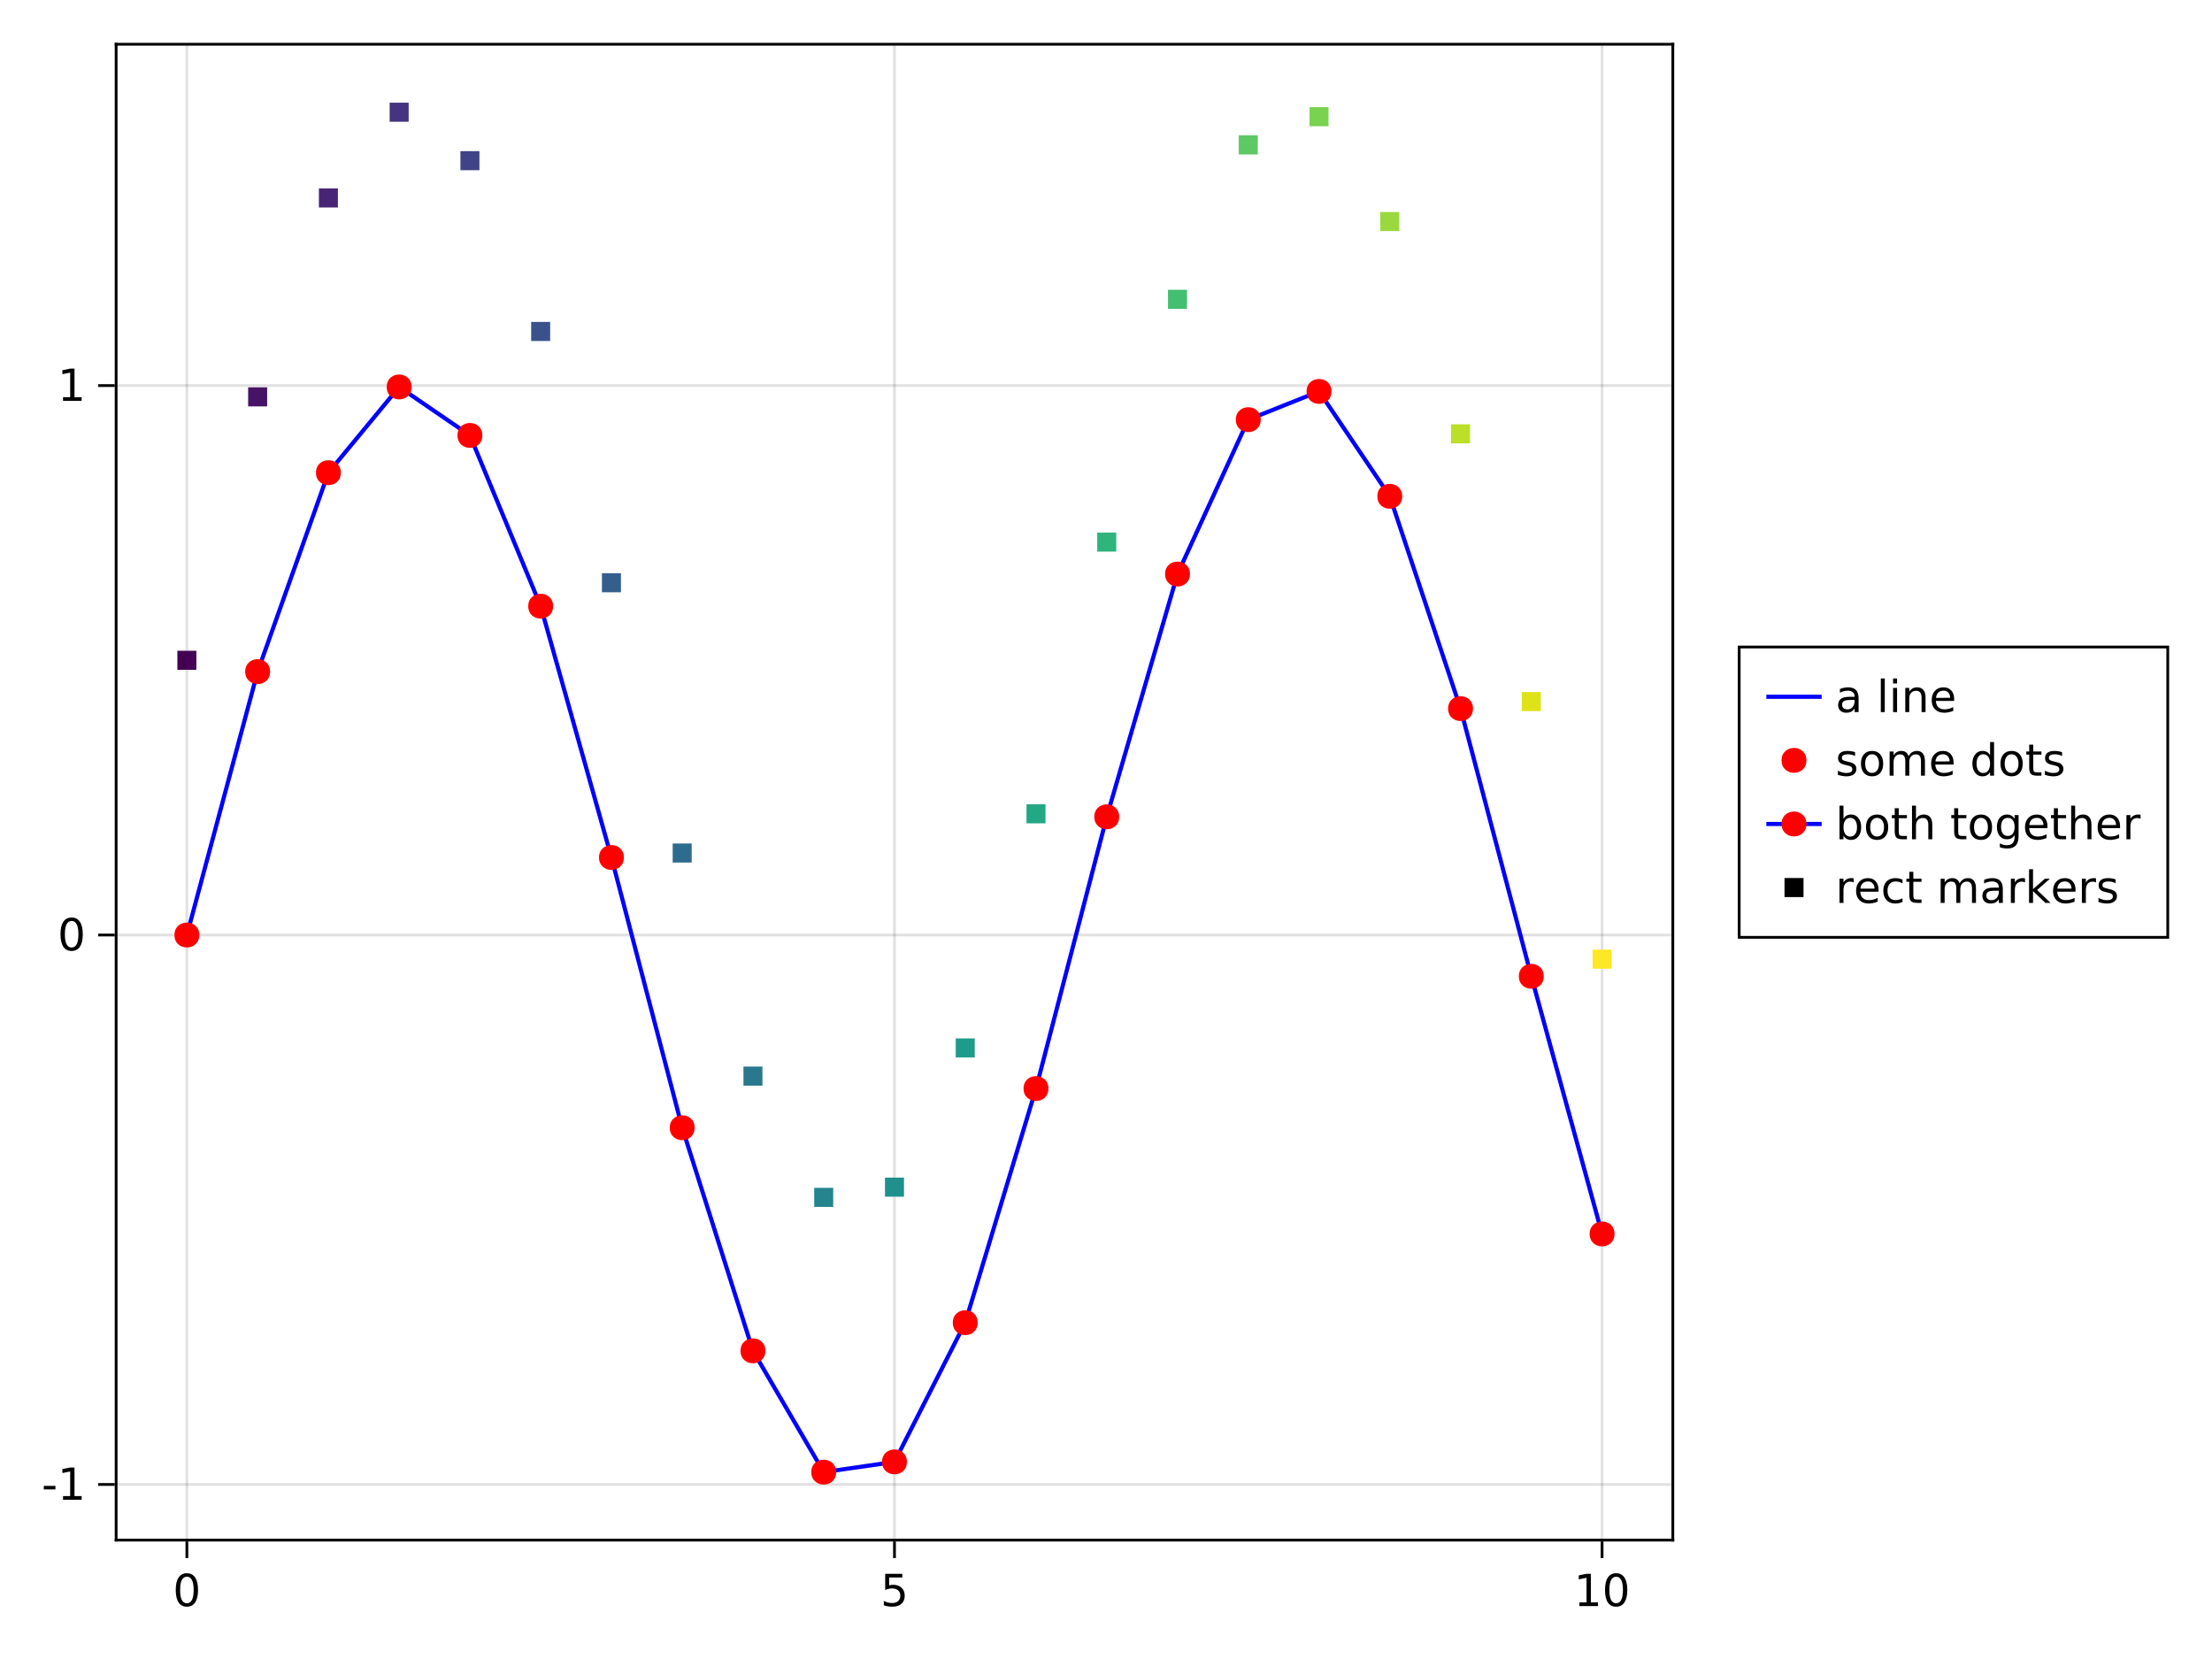<?xml version="1.0" encoding="UTF-8"?>
<svg xmlns="http://www.w3.org/2000/svg" xmlns:xlink="http://www.w3.org/1999/xlink" width="600pt" height="450pt" viewBox="0 0 600 450" version="1.1">
<defs>
<g>
<symbol overflow="visible" id="glyph0-0-6lbGchbE">
<path style="stroke:none;" d="M 0.594 2.125 L 0.594 -8.469 L 6.594 -8.469 L 6.594 2.125 Z M 1.266 1.453 L 5.938 1.453 L 5.938 -7.781 L 1.266 -7.781 Z M 1.266 1.453 "/>
</symbol>
<symbol overflow="visible" id="glyph0-1-6lbGchbE">
<path style="stroke:none;" d="M 3.812 -7.969 C 3.207 -7.969 2.75 -7.664 2.438 -7.062 C 2.133 -6.469 1.984 -5.566 1.984 -4.359 C 1.984 -3.16 2.133 -2.258 2.438 -1.656 C 2.75 -1.062 3.207 -0.766 3.812 -0.766 C 4.426 -0.766 4.883 -1.062 5.188 -1.656 C 5.5 -2.258 5.656 -3.16 5.656 -4.359 C 5.656 -5.566 5.5 -6.469 5.188 -7.062 C 4.883 -7.664 4.426 -7.969 3.812 -7.969 Z M 3.812 -8.906 C 4.789 -8.906 5.539 -8.516 6.062 -7.734 C 6.582 -6.961 6.844 -5.836 6.844 -4.359 C 6.844 -2.891 6.582 -1.766 6.062 -0.984 C 5.539 -0.211 4.789 0.172 3.812 0.172 C 2.832 0.172 2.082 -0.211 1.562 -0.984 C 1.051 -1.766 0.797 -2.891 0.797 -4.359 C 0.797 -5.836 1.051 -6.961 1.562 -7.734 C 2.082 -8.516 2.832 -8.906 3.812 -8.906 Z M 3.812 -8.906 "/>
</symbol>
<symbol overflow="visible" id="glyph1-0-6lbGchbE">
<path style="stroke:none;" d="M 0.594 2.125 L 0.594 -8.469 L 6.594 -8.469 L 6.594 2.125 Z M 1.266 1.453 L 5.938 1.453 L 5.938 -7.781 L 1.266 -7.781 Z M 1.266 1.453 "/>
</symbol>
<symbol overflow="visible" id="glyph1-1-6lbGchbE">
<path style="stroke:none;" d="M 1.297 -8.75 L 5.938 -8.75 L 5.938 -7.75 L 2.375 -7.75 L 2.375 -5.609 C 2.551 -5.672 2.723 -5.711 2.891 -5.734 C 3.066 -5.766 3.238 -5.781 3.406 -5.781 C 4.383 -5.781 5.16 -5.508 5.734 -4.969 C 6.305 -4.438 6.594 -3.719 6.594 -2.812 C 6.594 -1.863 6.297 -1.129 5.703 -0.609 C 5.117 -0.086 4.297 0.172 3.234 0.172 C 2.859 0.172 2.477 0.141 2.094 0.078 C 1.719 0.016 1.328 -0.078 0.922 -0.203 L 0.922 -1.391 C 1.273 -1.203 1.641 -1.062 2.016 -0.969 C 2.391 -0.875 2.785 -0.828 3.203 -0.828 C 3.879 -0.828 4.414 -1.004 4.812 -1.359 C 5.207 -1.711 5.406 -2.195 5.406 -2.812 C 5.406 -3.414 5.207 -3.895 4.812 -4.25 C 4.414 -4.602 3.879 -4.781 3.203 -4.781 C 2.891 -4.781 2.57 -4.742 2.25 -4.672 C 1.938 -4.609 1.617 -4.504 1.297 -4.359 Z M 1.297 -8.75 "/>
</symbol>
<symbol overflow="visible" id="glyph1-2-6lbGchbE">
<path style="stroke:none;" d="M 1.484 -1 L 3.422 -1 L 3.422 -7.672 L 1.312 -7.25 L 1.312 -8.328 L 3.406 -8.75 L 4.594 -8.75 L 4.594 -1 L 6.531 -1 L 6.531 0 L 1.484 0 Z M 1.484 -1 "/>
</symbol>
<symbol overflow="visible" id="glyph1-3-6lbGchbE">
<path style="stroke:none;" d="M 3.812 -7.969 C 3.207 -7.969 2.75 -7.664 2.438 -7.062 C 2.133 -6.469 1.984 -5.566 1.984 -4.359 C 1.984 -3.16 2.133 -2.258 2.438 -1.656 C 2.75 -1.062 3.207 -0.766 3.812 -0.766 C 4.426 -0.766 4.883 -1.062 5.188 -1.656 C 5.5 -2.258 5.656 -3.16 5.656 -4.359 C 5.656 -5.566 5.5 -6.469 5.188 -7.062 C 4.883 -7.664 4.426 -7.969 3.812 -7.969 Z M 3.812 -8.906 C 4.789 -8.906 5.539 -8.516 6.062 -7.734 C 6.582 -6.961 6.844 -5.836 6.844 -4.359 C 6.844 -2.891 6.582 -1.766 6.062 -0.984 C 5.539 -0.211 4.789 0.172 3.812 0.172 C 2.832 0.172 2.082 -0.211 1.562 -0.984 C 1.051 -1.766 0.797 -2.891 0.797 -4.359 C 0.797 -5.836 1.051 -6.961 1.562 -7.734 C 2.082 -8.516 2.832 -8.906 3.812 -8.906 Z M 3.812 -8.906 "/>
</symbol>
<symbol overflow="visible" id="glyph1-4-6lbGchbE">
<path style="stroke:none;" d="M 3.672 -5.812 C 3.098 -5.812 2.641 -5.582 2.297 -5.125 C 1.961 -4.676 1.797 -4.062 1.797 -3.281 C 1.797 -2.488 1.961 -1.867 2.297 -1.422 C 2.629 -0.973 3.086 -0.75 3.672 -0.75 C 4.242 -0.75 4.695 -0.973 5.031 -1.422 C 5.375 -1.879 5.547 -2.5 5.547 -3.281 C 5.547 -4.051 5.375 -4.664 5.031 -5.125 C 4.695 -5.582 4.242 -5.812 3.672 -5.812 Z M 3.672 -6.719 C 4.609 -6.719 5.344 -6.41 5.875 -5.797 C 6.414 -5.191 6.688 -4.352 6.688 -3.281 C 6.688 -2.207 6.414 -1.363 5.875 -0.75 C 5.344 -0.133 4.609 0.172 3.672 0.172 C 2.734 0.172 1.992 -0.133 1.453 -0.75 C 0.922 -1.363 0.656 -2.207 0.656 -3.281 C 0.656 -4.352 0.922 -5.191 1.453 -5.797 C 1.992 -6.41 2.734 -6.719 3.672 -6.719 Z M 3.672 -6.719 "/>
</symbol>
<symbol overflow="visible" id="glyph1-5-6lbGchbE">
<path style="stroke:none;" d="M 6.234 -5.297 C 6.504 -5.785 6.828 -6.145 7.203 -6.375 C 7.578 -6.602 8.02 -6.719 8.531 -6.719 C 9.219 -6.719 9.742 -6.477 10.109 -6 C 10.484 -5.52 10.672 -4.844 10.672 -3.969 L 10.672 0 L 9.594 0 L 9.594 -3.922 C 9.594 -4.555 9.477 -5.023 9.25 -5.328 C 9.031 -5.629 8.691 -5.781 8.234 -5.781 C 7.672 -5.781 7.227 -5.594 6.906 -5.219 C 6.582 -4.852 6.422 -4.348 6.422 -3.703 L 6.422 0 L 5.344 0 L 5.344 -3.922 C 5.344 -4.555 5.227 -5.023 5 -5.328 C 4.781 -5.629 4.438 -5.781 3.969 -5.781 C 3.414 -5.781 2.977 -5.594 2.656 -5.219 C 2.332 -4.852 2.172 -4.348 2.172 -3.703 L 2.172 0 L 1.094 0 L 1.094 -6.562 L 2.172 -6.562 L 2.172 -5.547 C 2.422 -5.941 2.719 -6.234 3.062 -6.422 C 3.406 -6.617 3.812 -6.719 4.281 -6.719 C 4.758 -6.719 5.164 -6.598 5.5 -6.359 C 5.832 -6.117 6.078 -5.766 6.234 -5.297 Z M 6.234 -5.297 "/>
</symbol>
<symbol overflow="visible" id="glyph1-6-6lbGchbE">
<path style="stroke:none;" d="M 5.453 -5.562 L 5.453 -9.125 L 6.531 -9.125 L 6.531 0 L 5.453 0 L 5.453 -0.984 C 5.223 -0.598 4.938 -0.305 4.594 -0.109 C 4.25 0.078 3.832 0.172 3.344 0.172 C 2.551 0.172 1.906 -0.145 1.406 -0.781 C 0.906 -1.414 0.656 -2.25 0.656 -3.281 C 0.656 -4.312 0.906 -5.141 1.406 -5.766 C 1.906 -6.398 2.551 -6.719 3.344 -6.719 C 3.832 -6.719 4.25 -6.625 4.594 -6.438 C 4.938 -6.25 5.223 -5.957 5.453 -5.562 Z M 1.781 -3.281 C 1.781 -2.488 1.941 -1.863 2.266 -1.406 C 2.586 -0.957 3.035 -0.734 3.609 -0.734 C 4.18 -0.734 4.629 -0.957 4.953 -1.406 C 5.285 -1.863 5.453 -2.488 5.453 -3.281 C 5.453 -4.07 5.285 -4.691 4.953 -5.141 C 4.629 -5.586 4.18 -5.812 3.609 -5.812 C 3.035 -5.812 2.586 -5.586 2.266 -5.141 C 1.941 -4.691 1.781 -4.07 1.781 -3.281 Z M 1.781 -3.281 "/>
</symbol>
<symbol overflow="visible" id="glyph1-7-6lbGchbE">
<path style="stroke:none;" d="M 2.203 -8.422 L 2.203 -6.562 L 4.422 -6.562 L 4.422 -5.719 L 2.203 -5.719 L 2.203 -2.156 C 2.203 -1.625 2.273 -1.281 2.422 -1.125 C 2.566 -0.977 2.863 -0.906 3.312 -0.906 L 4.422 -0.906 L 4.422 0 L 3.312 0 C 2.477 0 1.898 -0.156 1.578 -0.469 C 1.266 -0.781 1.109 -1.344 1.109 -2.156 L 1.109 -5.719 L 0.328 -5.719 L 0.328 -6.562 L 1.109 -6.562 L 1.109 -8.422 Z M 2.203 -8.422 "/>
</symbol>
<symbol overflow="visible" id="glyph1-8-6lbGchbE">
<path style="stroke:none;" d="M 6.594 -3.969 L 6.594 0 L 5.516 0 L 5.516 -3.922 C 5.516 -4.547 5.391 -5.008 5.141 -5.312 C 4.898 -5.625 4.539 -5.781 4.062 -5.781 C 3.477 -5.781 3.016 -5.594 2.672 -5.219 C 2.336 -4.852 2.172 -4.348 2.172 -3.703 L 2.172 0 L 1.094 0 L 1.094 -9.125 L 2.172 -9.125 L 2.172 -5.547 C 2.43 -5.941 2.734 -6.234 3.078 -6.422 C 3.43 -6.617 3.836 -6.719 4.297 -6.719 C 5.047 -6.719 5.613 -6.484 6 -6.016 C 6.395 -5.555 6.594 -4.875 6.594 -3.969 Z M 6.594 -3.969 "/>
</symbol>
<symbol overflow="visible" id="glyph1-9-6lbGchbE">
<path style="stroke:none;" d=""/>
</symbol>
<symbol overflow="visible" id="glyph1-1-6lbGchbE0">
<path style="stroke:none;" d="M 5.453 -3.359 C 5.453 -4.141 5.289 -4.742 4.969 -5.172 C 4.645 -5.598 4.191 -5.812 3.609 -5.812 C 3.035 -5.812 2.586 -5.598 2.266 -5.172 C 1.941 -4.742 1.781 -4.141 1.781 -3.359 C 1.781 -2.578 1.941 -1.973 2.266 -1.547 C 2.586 -1.117 3.035 -0.906 3.609 -0.906 C 4.191 -0.906 4.645 -1.117 4.969 -1.547 C 5.289 -1.973 5.453 -2.578 5.453 -3.359 Z M 6.531 -0.812 C 6.531 0.301 6.281 1.129 5.781 1.672 C 5.289 2.223 4.531 2.5 3.5 2.5 C 3.125 2.5 2.766 2.469 2.422 2.406 C 2.086 2.352 1.766 2.27 1.453 2.156 L 1.453 1.109 C 1.766 1.273 2.078 1.398 2.391 1.484 C 2.703 1.566 3.016 1.609 3.328 1.609 C 4.035 1.609 4.566 1.422 4.922 1.047 C 5.273 0.68 5.453 0.125 5.453 -0.625 L 5.453 -1.156 C 5.223 -0.77 4.938 -0.477 4.594 -0.281 C 4.25 -0.094 3.832 0 3.344 0 C 2.539 0 1.891 -0.305 1.391 -0.922 C 0.898 -1.535 0.656 -2.348 0.656 -3.359 C 0.656 -4.367 0.898 -5.18 1.391 -5.797 C 1.891 -6.41 2.539 -6.719 3.344 -6.719 C 3.832 -6.719 4.25 -6.617 4.594 -6.422 C 4.938 -6.234 5.223 -5.945 5.453 -5.562 L 5.453 -6.562 L 6.531 -6.562 Z M 6.531 -0.812 "/>
</symbol>
<symbol overflow="visible" id="glyph1-1-6lbGchbE1">
<path style="stroke:none;" d="M 6.75 -3.547 L 6.75 -3.031 L 1.781 -3.031 C 1.832 -2.281 2.055 -1.711 2.453 -1.328 C 2.859 -0.941 3.414 -0.75 4.125 -0.75 C 4.539 -0.75 4.941 -0.797 5.328 -0.891 C 5.723 -0.992 6.113 -1.148 6.5 -1.359 L 6.5 -0.328 C 6.102 -0.172 5.703 -0.051 5.297 0.031 C 4.891 0.125 4.477 0.172 4.062 0.172 C 3.02 0.172 2.191 -0.129 1.578 -0.734 C 0.961 -1.348 0.656 -2.176 0.656 -3.219 C 0.656 -4.289 0.945 -5.141 1.531 -5.766 C 2.113 -6.398 2.895 -6.719 3.875 -6.719 C 4.758 -6.719 5.457 -6.43 5.969 -5.859 C 6.488 -5.297 6.75 -4.523 6.75 -3.547 Z M 5.672 -3.875 C 5.66 -4.457 5.492 -4.926 5.172 -5.281 C 4.848 -5.633 4.422 -5.812 3.891 -5.812 C 3.285 -5.812 2.801 -5.641 2.438 -5.297 C 2.082 -4.953 1.879 -4.473 1.828 -3.859 Z M 5.672 -3.875 "/>
</symbol>
<symbol overflow="visible" id="glyph1-1-6lbGchbE2">
<path style="stroke:none;" d="M 1.094 -9.125 L 2.172 -9.125 L 2.172 -3.734 L 5.391 -6.562 L 6.766 -6.562 L 3.281 -3.5 L 6.922 0 L 5.516 0 L 2.172 -3.203 L 2.172 0 L 1.094 0 Z M 1.094 -9.125 "/>
</symbol>
<symbol overflow="visible" id="glyph1-1-6lbGchbE3">
<path style="stroke:none;" d="M 4.938 -5.562 C 4.812 -5.625 4.676 -5.672 4.531 -5.703 C 4.395 -5.742 4.238 -5.766 4.062 -5.766 C 3.457 -5.766 2.988 -5.566 2.656 -5.172 C 2.332 -4.773 2.172 -4.203 2.172 -3.453 L 2.172 0 L 1.094 0 L 1.094 -6.562 L 2.172 -6.562 L 2.172 -5.547 C 2.398 -5.941 2.695 -6.234 3.062 -6.422 C 3.426 -6.617 3.867 -6.719 4.391 -6.719 C 4.461 -6.719 4.539 -6.711 4.625 -6.703 C 4.719 -6.691 4.816 -6.676 4.922 -6.656 Z M 4.938 -5.562 "/>
</symbol>
<symbol overflow="visible" id="glyph1-1-6lbGchbE4">
<path style="stroke:none;" d="M 5.312 -6.375 L 5.312 -5.344 C 5.008 -5.5 4.691 -5.613 4.359 -5.688 C 4.035 -5.77 3.695 -5.812 3.344 -5.812 C 2.812 -5.812 2.41 -5.727 2.141 -5.562 C 1.867 -5.406 1.734 -5.16 1.734 -4.828 C 1.734 -4.578 1.828 -4.379 2.016 -4.234 C 2.211 -4.098 2.602 -3.969 3.188 -3.844 L 3.547 -3.75 C 4.316 -3.594 4.863 -3.363 5.188 -3.062 C 5.508 -2.758 5.672 -2.344 5.672 -1.812 C 5.672 -1.195 5.426 -0.711 4.938 -0.359 C 4.457 -0.004 3.797 0.172 2.953 0.172 C 2.598 0.172 2.227 0.133 1.844 0.062 C 1.469 0 1.07 -0.098 0.656 -0.234 L 0.656 -1.359 C 1.051 -1.148 1.441 -0.992 1.828 -0.891 C 2.211 -0.785 2.598 -0.734 2.984 -0.734 C 3.484 -0.734 3.867 -0.816 4.141 -0.984 C 4.422 -1.16 4.562 -1.41 4.562 -1.734 C 4.562 -2.023 4.461 -2.25 4.266 -2.406 C 4.066 -2.562 3.633 -2.711 2.969 -2.859 L 2.594 -2.938 C 1.926 -3.082 1.441 -3.301 1.141 -3.594 C 0.848 -3.883 0.703 -4.281 0.703 -4.781 C 0.703 -5.406 0.922 -5.883 1.359 -6.219 C 1.797 -6.551 2.414 -6.719 3.219 -6.719 C 3.613 -6.719 3.988 -6.688 4.344 -6.625 C 4.695 -6.57 5.02 -6.488 5.312 -6.375 Z M 5.312 -6.375 "/>
</symbol>
<symbol overflow="visible" id="glyph2-0-6lbGchbE">
<path style="stroke:none;" d="M 0.594 2.125 L 0.594 -8.469 L 6.594 -8.469 L 6.594 2.125 Z M 1.266 1.453 L 5.938 1.453 L 5.938 -7.781 L 1.266 -7.781 Z M 1.266 1.453 "/>
</symbol>
<symbol overflow="visible" id="glyph2-1-6lbGchbE">
<path style="stroke:none;" d="M 0.594 -3.766 L 3.75 -3.766 L 3.75 -2.812 L 0.594 -2.812 Z M 0.594 -3.766 "/>
</symbol>
<symbol overflow="visible" id="glyph3-0-6lbGchbE">
<path style="stroke:none;" d="M 0.594 2.125 L 0.594 -8.469 L 6.594 -8.469 L 6.594 2.125 Z M 1.266 1.453 L 5.938 1.453 L 5.938 -7.781 L 1.266 -7.781 Z M 1.266 1.453 "/>
</symbol>
<symbol overflow="visible" id="glyph3-1-6lbGchbE">
<path style="stroke:none;" d="M 1.484 -1 L 3.422 -1 L 3.422 -7.672 L 1.312 -7.25 L 1.312 -8.328 L 3.406 -8.75 L 4.594 -8.75 L 4.594 -1 L 6.531 -1 L 6.531 0 L 1.484 0 Z M 1.484 -1 "/>
</symbol>
<symbol overflow="visible" id="glyph4-0-6lbGchbE">
<path style="stroke:none;" d="M 0.594 2.125 L 0.594 -8.469 L 6.594 -8.469 L 6.594 2.125 Z M 1.266 1.453 L 5.938 1.453 L 5.938 -7.781 L 1.266 -7.781 Z M 1.266 1.453 "/>
</symbol>
<symbol overflow="visible" id="glyph4-1-6lbGchbE">
<path style="stroke:none;" d="M 3.812 -7.969 C 3.207 -7.969 2.75 -7.664 2.438 -7.062 C 2.133 -6.469 1.984 -5.566 1.984 -4.359 C 1.984 -3.16 2.133 -2.258 2.438 -1.656 C 2.75 -1.062 3.207 -0.766 3.812 -0.766 C 4.426 -0.766 4.883 -1.062 5.188 -1.656 C 5.5 -2.258 5.656 -3.16 5.656 -4.359 C 5.656 -5.566 5.5 -6.469 5.188 -7.062 C 4.883 -7.664 4.426 -7.969 3.812 -7.969 Z M 3.812 -8.906 C 4.789 -8.906 5.539 -8.516 6.062 -7.734 C 6.582 -6.961 6.844 -5.836 6.844 -4.359 C 6.844 -2.891 6.582 -1.766 6.062 -0.984 C 5.539 -0.211 4.789 0.172 3.812 0.172 C 2.832 0.172 2.082 -0.211 1.562 -0.984 C 1.051 -1.766 0.797 -2.891 0.797 -4.359 C 0.797 -5.836 1.051 -6.961 1.562 -7.734 C 2.082 -8.516 2.832 -8.906 3.812 -8.906 Z M 3.812 -8.906 "/>
</symbol>
<symbol overflow="visible" id="glyph5-0-6lbGchbE">
<path style="stroke:none;" d="M 0.594 2.125 L 0.594 -8.469 L 6.594 -8.469 L 6.594 2.125 Z M 1.266 1.453 L 5.938 1.453 L 5.938 -7.781 L 1.266 -7.781 Z M 1.266 1.453 "/>
</symbol>
<symbol overflow="visible" id="glyph5-1-6lbGchbE">
<path style="stroke:none;" d="M 1.484 -1 L 3.422 -1 L 3.422 -7.672 L 1.312 -7.25 L 1.312 -8.328 L 3.406 -8.75 L 4.594 -8.75 L 4.594 -1 L 6.531 -1 L 6.531 0 L 1.484 0 Z M 1.484 -1 "/>
</symbol>
<symbol overflow="visible" id="glyph6-0-6lbGchbE">
<path style="stroke:none;" d="M 0.594 2.125 L 0.594 -8.469 L 6.594 -8.469 L 6.594 2.125 Z M 1.266 1.453 L 5.938 1.453 L 5.938 -7.781 L 1.266 -7.781 Z M 1.266 1.453 "/>
</symbol>
<symbol overflow="visible" id="glyph6-1-6lbGchbE">
<path style="stroke:none;" d="M 4.109 -3.297 C 3.242 -3.297 2.641 -3.195 2.297 -3 C 1.961 -2.801 1.797 -2.461 1.797 -1.984 C 1.797 -1.598 1.922 -1.289 2.172 -1.062 C 2.43 -0.844 2.773 -0.734 3.203 -0.734 C 3.805 -0.734 4.285 -0.941 4.641 -1.359 C 5.004 -1.785 5.188 -2.352 5.188 -3.062 L 5.188 -3.297 Z M 6.266 -3.75 L 6.266 0 L 5.188 0 L 5.188 -1 C 4.938 -0.602 4.629 -0.305 4.266 -0.109 C 3.898 0.078 3.453 0.172 2.922 0.172 C 2.242 0.172 1.707 -0.016 1.312 -0.391 C 0.914 -0.773 0.719 -1.281 0.719 -1.906 C 0.719 -2.645 0.961 -3.203 1.453 -3.578 C 1.953 -3.953 2.691 -4.141 3.672 -4.141 L 5.188 -4.141 L 5.188 -4.25 C 5.188 -4.75 5.02 -5.133 4.688 -5.406 C 4.363 -5.676 3.91 -5.812 3.328 -5.812 C 2.953 -5.812 2.582 -5.766 2.219 -5.672 C 1.863 -5.578 1.523 -5.441 1.203 -5.266 L 1.203 -6.266 C 1.598 -6.422 1.977 -6.535 2.344 -6.609 C 2.719 -6.68 3.082 -6.719 3.438 -6.719 C 4.383 -6.719 5.094 -6.473 5.562 -5.984 C 6.031 -5.492 6.266 -4.75 6.266 -3.75 Z M 6.266 -3.75 "/>
</symbol>
<symbol overflow="visible" id="glyph6-2-6lbGchbE">
<path style="stroke:none;" d="M 1.125 -6.562 L 2.203 -6.562 L 2.203 0 L 1.125 0 Z M 1.125 -9.125 L 2.203 -9.125 L 2.203 -7.75 L 1.125 -7.75 Z M 1.125 -9.125 "/>
</symbol>
<symbol overflow="visible" id="glyph6-3-6lbGchbE">
<path style="stroke:none;" d="M 6.594 -3.969 L 6.594 0 L 5.516 0 L 5.516 -3.922 C 5.516 -4.547 5.391 -5.008 5.141 -5.312 C 4.898 -5.625 4.539 -5.781 4.062 -5.781 C 3.477 -5.781 3.016 -5.594 2.672 -5.219 C 2.336 -4.852 2.172 -4.348 2.172 -3.703 L 2.172 0 L 1.094 0 L 1.094 -6.562 L 2.172 -6.562 L 2.172 -5.547 C 2.43 -5.941 2.734 -6.234 3.078 -6.422 C 3.43 -6.617 3.836 -6.719 4.297 -6.719 C 5.047 -6.719 5.613 -6.484 6 -6.016 C 6.395 -5.555 6.594 -4.875 6.594 -3.969 Z M 6.594 -3.969 "/>
</symbol>
<symbol overflow="visible" id="glyph7-0-6lbGchbE">
<path style="stroke:none;" d="M 0.594 2.125 L 0.594 -8.469 L 6.594 -8.469 L 6.594 2.125 Z M 1.266 1.453 L 5.938 1.453 L 5.938 -7.781 L 1.266 -7.781 Z M 1.266 1.453 "/>
</symbol>
<symbol overflow="visible" id="glyph7-1-6lbGchbE">
<path style="stroke:none;" d=""/>
</symbol>
<symbol overflow="visible" id="glyph7-2-6lbGchbE">
<path style="stroke:none;" d="M 1.125 -9.125 L 2.203 -9.125 L 2.203 0 L 1.125 0 Z M 1.125 -9.125 "/>
</symbol>
<symbol overflow="visible" id="glyph7-3-6lbGchbE">
<path style="stroke:none;" d="M 6.75 -3.547 L 6.75 -3.031 L 1.781 -3.031 C 1.832 -2.281 2.055 -1.711 2.453 -1.328 C 2.859 -0.941 3.414 -0.75 4.125 -0.75 C 4.539 -0.75 4.941 -0.797 5.328 -0.891 C 5.723 -0.992 6.113 -1.148 6.5 -1.359 L 6.5 -0.328 C 6.102 -0.172 5.703 -0.051 5.297 0.031 C 4.891 0.125 4.477 0.172 4.062 0.172 C 3.02 0.172 2.191 -0.129 1.578 -0.734 C 0.961 -1.348 0.656 -2.176 0.656 -3.219 C 0.656 -4.289 0.945 -5.141 1.531 -5.766 C 2.113 -6.398 2.895 -6.719 3.875 -6.719 C 4.758 -6.719 5.457 -6.43 5.969 -5.859 C 6.488 -5.297 6.75 -4.523 6.75 -3.547 Z M 5.672 -3.875 C 5.66 -4.457 5.492 -4.926 5.172 -5.281 C 4.848 -5.633 4.422 -5.812 3.891 -5.812 C 3.285 -5.812 2.801 -5.641 2.438 -5.297 C 2.082 -4.953 1.879 -4.473 1.828 -3.859 Z M 5.672 -3.875 "/>
</symbol>
<symbol overflow="visible" id="glyph8-0-6lbGchbE">
<path style="stroke:none;" d="M 0.594 2.125 L 0.594 -8.469 L 6.594 -8.469 L 6.594 2.125 Z M 1.266 1.453 L 5.938 1.453 L 5.938 -7.781 L 1.266 -7.781 Z M 1.266 1.453 "/>
</symbol>
<symbol overflow="visible" id="glyph8-1-6lbGchbE">
<path style="stroke:none;" d="M 5.312 -6.375 L 5.312 -5.344 C 5.008 -5.5 4.691 -5.613 4.359 -5.688 C 4.035 -5.77 3.695 -5.812 3.344 -5.812 C 2.812 -5.812 2.41 -5.727 2.141 -5.562 C 1.867 -5.406 1.734 -5.16 1.734 -4.828 C 1.734 -4.578 1.828 -4.379 2.016 -4.234 C 2.211 -4.098 2.602 -3.969 3.188 -3.844 L 3.547 -3.75 C 4.316 -3.594 4.863 -3.363 5.188 -3.062 C 5.508 -2.758 5.672 -2.344 5.672 -1.812 C 5.672 -1.195 5.426 -0.711 4.938 -0.359 C 4.457 -0.004 3.797 0.172 2.953 0.172 C 2.598 0.172 2.227 0.133 1.844 0.062 C 1.469 0 1.07 -0.098 0.656 -0.234 L 0.656 -1.359 C 1.051 -1.148 1.441 -0.992 1.828 -0.891 C 2.211 -0.785 2.598 -0.734 2.984 -0.734 C 3.484 -0.734 3.867 -0.816 4.141 -0.984 C 4.422 -1.16 4.562 -1.41 4.562 -1.734 C 4.562 -2.023 4.461 -2.25 4.266 -2.406 C 4.066 -2.562 3.633 -2.711 2.969 -2.859 L 2.594 -2.938 C 1.926 -3.082 1.441 -3.301 1.141 -3.594 C 0.848 -3.883 0.703 -4.281 0.703 -4.781 C 0.703 -5.406 0.922 -5.883 1.359 -6.219 C 1.797 -6.551 2.414 -6.719 3.219 -6.719 C 3.613 -6.719 3.988 -6.688 4.344 -6.625 C 4.695 -6.57 5.02 -6.488 5.312 -6.375 Z M 5.312 -6.375 "/>
</symbol>
<symbol overflow="visible" id="glyph8-2-6lbGchbE">
<path style="stroke:none;" d=""/>
</symbol>
<symbol overflow="visible" id="glyph8-3-6lbGchbE">
<path style="stroke:none;" d="M 5.844 -3.281 C 5.844 -4.07 5.676 -4.691 5.344 -5.141 C 5.02 -5.586 4.578 -5.812 4.016 -5.812 C 3.441 -5.812 2.988 -5.586 2.656 -5.141 C 2.332 -4.691 2.172 -4.07 2.172 -3.281 C 2.172 -2.488 2.332 -1.863 2.656 -1.406 C 2.988 -0.957 3.441 -0.734 4.016 -0.734 C 4.578 -0.734 5.02 -0.957 5.344 -1.406 C 5.676 -1.863 5.844 -2.488 5.844 -3.281 Z M 2.172 -5.562 C 2.398 -5.957 2.688 -6.25 3.031 -6.438 C 3.375 -6.625 3.785 -6.719 4.266 -6.719 C 5.066 -6.719 5.719 -6.398 6.219 -5.766 C 6.719 -5.141 6.969 -4.312 6.969 -3.281 C 6.969 -2.25 6.719 -1.414 6.219 -0.781 C 5.719 -0.145 5.066 0.172 4.266 0.172 C 3.785 0.172 3.375 0.078 3.031 -0.109 C 2.688 -0.305 2.398 -0.598 2.172 -0.984 L 2.172 0 L 1.094 0 L 1.094 -9.125 L 2.172 -9.125 Z M 2.172 -5.562 "/>
</symbol>
<symbol overflow="visible" id="glyph8-4-6lbGchbE">
<path style="stroke:none;" d="M 3.672 -5.812 C 3.098 -5.812 2.641 -5.582 2.297 -5.125 C 1.961 -4.676 1.797 -4.062 1.797 -3.281 C 1.797 -2.488 1.961 -1.867 2.297 -1.422 C 2.629 -0.973 3.086 -0.75 3.672 -0.75 C 4.242 -0.75 4.695 -0.973 5.031 -1.422 C 5.375 -1.879 5.547 -2.5 5.547 -3.281 C 5.547 -4.051 5.375 -4.664 5.031 -5.125 C 4.695 -5.582 4.242 -5.812 3.672 -5.812 Z M 3.672 -6.719 C 4.609 -6.719 5.344 -6.41 5.875 -5.797 C 6.414 -5.191 6.688 -4.352 6.688 -3.281 C 6.688 -2.207 6.414 -1.363 5.875 -0.75 C 5.344 -0.133 4.609 0.172 3.672 0.172 C 2.734 0.172 1.992 -0.133 1.453 -0.75 C 0.922 -1.363 0.656 -2.207 0.656 -3.281 C 0.656 -4.352 0.922 -5.191 1.453 -5.797 C 1.992 -6.41 2.734 -6.719 3.672 -6.719 Z M 3.672 -6.719 "/>
</symbol>
<symbol overflow="visible" id="glyph8-5-6lbGchbE">
<path style="stroke:none;" d="M 4.938 -5.562 C 4.812 -5.625 4.676 -5.672 4.531 -5.703 C 4.395 -5.742 4.238 -5.766 4.062 -5.766 C 3.457 -5.766 2.988 -5.566 2.656 -5.172 C 2.332 -4.773 2.172 -4.203 2.172 -3.453 L 2.172 0 L 1.094 0 L 1.094 -6.562 L 2.172 -6.562 L 2.172 -5.547 C 2.398 -5.941 2.695 -6.234 3.062 -6.422 C 3.426 -6.617 3.867 -6.719 4.391 -6.719 C 4.461 -6.719 4.539 -6.711 4.625 -6.703 C 4.719 -6.691 4.816 -6.676 4.922 -6.656 Z M 4.938 -5.562 "/>
</symbol>
<symbol overflow="visible" id="glyph8-6-6lbGchbE">
<path style="stroke:none;" d="M 6.234 -5.297 C 6.504 -5.785 6.828 -6.145 7.203 -6.375 C 7.578 -6.602 8.02 -6.719 8.531 -6.719 C 9.219 -6.719 9.742 -6.477 10.109 -6 C 10.484 -5.52 10.672 -4.844 10.672 -3.969 L 10.672 0 L 9.594 0 L 9.594 -3.922 C 9.594 -4.555 9.477 -5.023 9.25 -5.328 C 9.031 -5.629 8.691 -5.781 8.234 -5.781 C 7.672 -5.781 7.227 -5.594 6.906 -5.219 C 6.582 -4.852 6.422 -4.348 6.422 -3.703 L 6.422 0 L 5.344 0 L 5.344 -3.922 C 5.344 -4.555 5.227 -5.023 5 -5.328 C 4.781 -5.629 4.438 -5.781 3.969 -5.781 C 3.414 -5.781 2.977 -5.594 2.656 -5.219 C 2.332 -4.852 2.172 -4.348 2.172 -3.703 L 2.172 0 L 1.094 0 L 1.094 -6.562 L 2.172 -6.562 L 2.172 -5.547 C 2.422 -5.941 2.719 -6.234 3.062 -6.422 C 3.406 -6.617 3.812 -6.719 4.281 -6.719 C 4.758 -6.719 5.164 -6.598 5.5 -6.359 C 5.832 -6.117 6.078 -5.766 6.234 -5.297 Z M 6.234 -5.297 "/>
</symbol>
<symbol overflow="visible" id="glyph9-0-6lbGchbE">
<path style="stroke:none;" d="M 0.594 2.125 L 0.594 -8.469 L 6.594 -8.469 L 6.594 2.125 Z M 1.266 1.453 L 5.938 1.453 L 5.938 -7.781 L 1.266 -7.781 Z M 1.266 1.453 "/>
</symbol>
<symbol overflow="visible" id="glyph9-1-6lbGchbE">
<path style="stroke:none;" d="M 6.75 -3.547 L 6.75 -3.031 L 1.781 -3.031 C 1.832 -2.281 2.055 -1.711 2.453 -1.328 C 2.859 -0.941 3.414 -0.75 4.125 -0.75 C 4.539 -0.75 4.941 -0.797 5.328 -0.891 C 5.723 -0.992 6.113 -1.148 6.5 -1.359 L 6.5 -0.328 C 6.102 -0.172 5.703 -0.051 5.297 0.031 C 4.891 0.125 4.477 0.172 4.062 0.172 C 3.02 0.172 2.191 -0.129 1.578 -0.734 C 0.961 -1.348 0.656 -2.176 0.656 -3.219 C 0.656 -4.289 0.945 -5.141 1.531 -5.766 C 2.113 -6.398 2.895 -6.719 3.875 -6.719 C 4.758 -6.719 5.457 -6.43 5.969 -5.859 C 6.488 -5.297 6.75 -4.523 6.75 -3.547 Z M 5.672 -3.875 C 5.66 -4.457 5.492 -4.926 5.172 -5.281 C 4.848 -5.633 4.422 -5.812 3.891 -5.812 C 3.285 -5.812 2.801 -5.641 2.438 -5.297 C 2.082 -4.953 1.879 -4.473 1.828 -3.859 Z M 5.672 -3.875 "/>
</symbol>
<symbol overflow="visible" id="glyph9-2-6lbGchbE">
<path style="stroke:none;" d="M 3.672 -5.812 C 3.098 -5.812 2.641 -5.582 2.297 -5.125 C 1.961 -4.676 1.797 -4.062 1.797 -3.281 C 1.797 -2.488 1.961 -1.867 2.297 -1.422 C 2.629 -0.973 3.086 -0.75 3.672 -0.75 C 4.242 -0.75 4.695 -0.973 5.031 -1.422 C 5.375 -1.879 5.547 -2.5 5.547 -3.281 C 5.547 -4.051 5.375 -4.664 5.031 -5.125 C 4.695 -5.582 4.242 -5.812 3.672 -5.812 Z M 3.672 -6.719 C 4.609 -6.719 5.344 -6.41 5.875 -5.797 C 6.414 -5.191 6.688 -4.352 6.688 -3.281 C 6.688 -2.207 6.414 -1.363 5.875 -0.75 C 5.344 -0.133 4.609 0.172 3.672 0.172 C 2.734 0.172 1.992 -0.133 1.453 -0.75 C 0.922 -1.363 0.656 -2.207 0.656 -3.281 C 0.656 -4.352 0.922 -5.191 1.453 -5.797 C 1.992 -6.41 2.734 -6.719 3.672 -6.719 Z M 3.672 -6.719 "/>
</symbol>
<symbol overflow="visible" id="glyph9-3-6lbGchbE">
<path style="stroke:none;" d="M 2.203 -8.422 L 2.203 -6.562 L 4.422 -6.562 L 4.422 -5.719 L 2.203 -5.719 L 2.203 -2.156 C 2.203 -1.625 2.273 -1.281 2.422 -1.125 C 2.566 -0.977 2.863 -0.906 3.312 -0.906 L 4.422 -0.906 L 4.422 0 L 3.312 0 C 2.477 0 1.898 -0.156 1.578 -0.469 C 1.266 -0.781 1.109 -1.344 1.109 -2.156 L 1.109 -5.719 L 0.328 -5.719 L 0.328 -6.562 L 1.109 -6.562 L 1.109 -8.422 Z M 2.203 -8.422 "/>
</symbol>
<symbol overflow="visible" id="glyph9-4-6lbGchbE">
<path style="stroke:none;" d="M 5.859 -6.312 L 5.859 -5.297 C 5.547 -5.473 5.238 -5.602 4.938 -5.688 C 4.633 -5.77 4.328 -5.812 4.016 -5.812 C 3.305 -5.812 2.758 -5.586 2.375 -5.141 C 1.988 -4.703 1.797 -4.082 1.797 -3.281 C 1.797 -2.477 1.988 -1.852 2.375 -1.406 C 2.758 -0.969 3.305 -0.75 4.016 -0.75 C 4.328 -0.75 4.633 -0.789 4.938 -0.875 C 5.238 -0.957 5.547 -1.082 5.859 -1.25 L 5.859 -0.25 C 5.555 -0.113 5.242 -0.008 4.922 0.062 C 4.598 0.133 4.254 0.172 3.891 0.172 C 2.898 0.172 2.113 -0.133 1.531 -0.75 C 0.945 -1.375 0.656 -2.219 0.656 -3.281 C 0.656 -4.344 0.945 -5.18 1.531 -5.797 C 2.125 -6.41 2.938 -6.719 3.969 -6.719 C 4.289 -6.719 4.609 -6.68 4.922 -6.609 C 5.242 -6.547 5.555 -6.445 5.859 -6.312 Z M 5.859 -6.312 "/>
</symbol>
<symbol overflow="visible" id="glyph9-5-6lbGchbE">
<path style="stroke:none;" d="M 4.109 -3.297 C 3.242 -3.297 2.641 -3.195 2.297 -3 C 1.961 -2.801 1.797 -2.461 1.797 -1.984 C 1.797 -1.598 1.922 -1.289 2.172 -1.062 C 2.43 -0.844 2.773 -0.734 3.203 -0.734 C 3.805 -0.734 4.285 -0.941 4.641 -1.359 C 5.004 -1.785 5.188 -2.352 5.188 -3.062 L 5.188 -3.297 Z M 6.266 -3.75 L 6.266 0 L 5.188 0 L 5.188 -1 C 4.938 -0.602 4.629 -0.305 4.266 -0.109 C 3.898 0.078 3.453 0.172 2.922 0.172 C 2.242 0.172 1.707 -0.016 1.312 -0.391 C 0.914 -0.773 0.719 -1.281 0.719 -1.906 C 0.719 -2.645 0.961 -3.203 1.453 -3.578 C 1.953 -3.953 2.691 -4.141 3.672 -4.141 L 5.188 -4.141 L 5.188 -4.25 C 5.188 -4.75 5.02 -5.133 4.688 -5.406 C 4.363 -5.676 3.91 -5.812 3.328 -5.812 C 2.953 -5.812 2.582 -5.766 2.219 -5.672 C 1.863 -5.578 1.523 -5.441 1.203 -5.266 L 1.203 -6.266 C 1.598 -6.422 1.977 -6.535 2.344 -6.609 C 2.719 -6.68 3.082 -6.719 3.438 -6.719 C 4.383 -6.719 5.094 -6.473 5.562 -5.984 C 6.031 -5.492 6.266 -4.75 6.266 -3.75 Z M 6.266 -3.75 "/>
</symbol>
</g>
</defs>
<g id="surface1-6lbGchbE">
<rect x="0" y="0" width="600" height="450" style="fill:rgb(100%,100%,100%);fill-opacity:1;stroke:none;"/>
<path style=" stroke:none;fill-rule:nonzero;fill:rgb(100%,100%,100%);fill-opacity:1;" d="M 31.5 417.75 L 453.75 417.75 L 453.75 12 L 31.5 12 Z M 31.5 417.75 "/>
<path style="fill:none;stroke-width:1;stroke-linecap:butt;stroke-linejoin:miter;stroke:rgb(0%,0%,0%);stroke-opacity:0.12;stroke-miterlimit:10;" d="M 67.589 557 L 67.589 16 " transform="matrix(0.75,0,0,0.75,0,0)"/>
<path style="fill:none;stroke-width:1;stroke-linecap:butt;stroke-linejoin:miter;stroke:rgb(0%,0%,0%);stroke-opacity:0.12;stroke-miterlimit:10;" d="M 323.5 557 L 323.5 16 " transform="matrix(0.75,0,0,0.75,0,0)"/>
<path style="fill:none;stroke-width:1;stroke-linecap:butt;stroke-linejoin:miter;stroke:rgb(0%,0%,0%);stroke-opacity:0.12;stroke-miterlimit:10;" d="M 579.411 557 L 579.411 16 " transform="matrix(0.75,0,0,0.75,0,0)"/>
<path style="fill:none;stroke-width:1;stroke-linecap:butt;stroke-linejoin:miter;stroke:rgb(0%,0%,0%);stroke-opacity:0.12;stroke-miterlimit:10;" d="M 42 536.875 L 605 536.875 " transform="matrix(0.75,0,0,0.75,0,0)"/>
<path style="fill:none;stroke-width:1;stroke-linecap:butt;stroke-linejoin:miter;stroke:rgb(0%,0%,0%);stroke-opacity:0.12;stroke-miterlimit:10;" d="M 42 338.161 L 605 338.161 " transform="matrix(0.75,0,0,0.75,0,0)"/>
<path style="fill:none;stroke-width:1;stroke-linecap:butt;stroke-linejoin:miter;stroke:rgb(0%,0%,0%);stroke-opacity:0.12;stroke-miterlimit:10;" d="M 42 139.448 L 605 139.448 " transform="matrix(0.75,0,0,0.75,0,0)"/>
<g style="fill:rgb(0%,0%,0%);fill-opacity:1;">
  <use xlink:href="#glyph0-1-6lbGchbE" x="46.875" y="435.641"/>
</g>
<g style="fill:rgb(0%,0%,0%);fill-opacity:1;">
  <use xlink:href="#glyph1-1-6lbGchbE" x="238.809" y="435.641"/>
</g>
<g style="fill:rgb(0%,0%,0%);fill-opacity:1;">
  <use xlink:href="#glyph1-2-6lbGchbE" x="426.922" y="435.641"/>
</g>
<g style="fill:rgb(0%,0%,0%);fill-opacity:1;">
  <use xlink:href="#glyph1-3-6lbGchbE" x="434.559" y="435.641"/>
</g>
<g style="fill:rgb(0%,0%,0%);fill-opacity:1;">
  <use xlink:href="#glyph2-1-6lbGchbE" x="11.285" y="406.809"/>
</g>
<g style="fill:rgb(0%,0%,0%);fill-opacity:1;">
  <use xlink:href="#glyph3-1-6lbGchbE" x="15.613" y="406.809"/>
</g>
<g style="fill:rgb(0%,0%,0%);fill-opacity:1;">
  <use xlink:href="#glyph4-1-6lbGchbE" x="15.613" y="257.777"/>
</g>
<g style="fill:rgb(0%,0%,0%);fill-opacity:1;">
  <use xlink:href="#glyph5-1-6lbGchbE" x="15.613" y="108.742"/>
</g>
<path style="fill:none;stroke-width:1.5;stroke-linecap:butt;stroke-linejoin:miter;stroke:rgb(0%,0%,100%);stroke-opacity:1;stroke-miterlimit:10;" d="M 67.589 338.161 L 93.182 242.896 L 118.771 170.953 L 144.365 139.948 L 169.953 157.474 L 195.547 219.24 L 221.135 310.12 L 246.729 407.865 L 272.318 488.547 L 297.911 532.411 L 323.5 528.714 L 349.089 478.359 L 374.682 393.688 L 400.271 295.417 L 425.865 207.609 L 451.453 151.771 L 477.047 141.562 L 502.635 179.495 L 528.229 256.271 L 553.818 353.094 L 579.411 446.266 " transform="matrix(0.75,0,0,0.75,0,0)"/>
<path style=" stroke:none;fill-rule:nonzero;fill:rgb(100%,0%,0%);fill-opacity:1;" d="M 54.066 253.621 C 54.066 258.121 47.316 258.121 47.316 253.621 C 47.316 249.121 54.066 249.121 54.066 253.621 "/>
<path style=" stroke:none;fill-rule:nonzero;fill:rgb(100%,0%,0%);fill-opacity:1;" d="M 73.262 182.172 C 73.262 186.672 66.512 186.672 66.512 182.172 C 66.512 177.672 73.262 177.672 73.262 182.172 "/>
<path style=" stroke:none;fill-rule:nonzero;fill:rgb(100%,0%,0%);fill-opacity:1;" d="M 92.453 128.215 C 92.453 132.715 85.703 132.715 85.703 128.215 C 85.703 123.715 92.453 123.715 92.453 128.215 "/>
<path style=" stroke:none;fill-rule:nonzero;fill:rgb(100%,0%,0%);fill-opacity:1;" d="M 111.648 104.961 C 111.648 109.461 104.898 109.461 104.898 104.961 C 104.898 100.461 111.648 100.461 111.648 104.961 "/>
<path style=" stroke:none;fill-rule:nonzero;fill:rgb(100%,0%,0%);fill-opacity:1;" d="M 130.84 118.105 C 130.84 122.605 124.09 122.605 124.09 118.105 C 124.09 113.605 130.84 113.605 130.84 118.105 "/>
<path style=" stroke:none;fill-rule:nonzero;fill:rgb(100%,0%,0%);fill-opacity:1;" d="M 150.035 164.43 C 150.035 168.93 143.285 168.93 143.285 164.43 C 143.285 159.93 150.035 159.93 150.035 164.43 "/>
<path style=" stroke:none;fill-rule:nonzero;fill:rgb(100%,0%,0%);fill-opacity:1;" d="M 169.227 232.59 C 169.227 237.09 162.477 237.09 162.477 232.59 C 162.477 228.09 169.227 228.09 169.227 232.59 "/>
<path style=" stroke:none;fill-rule:nonzero;fill:rgb(100%,0%,0%);fill-opacity:1;" d="M 188.422 305.898 C 188.422 310.398 181.672 310.398 181.672 305.898 C 181.672 301.398 188.422 301.398 188.422 305.898 "/>
<path style=" stroke:none;fill-rule:nonzero;fill:rgb(100%,0%,0%);fill-opacity:1;" d="M 207.613 366.41 C 207.613 370.91 200.863 370.91 200.863 366.41 C 200.863 361.91 207.613 361.91 207.613 366.41 "/>
<path style=" stroke:none;fill-rule:nonzero;fill:rgb(100%,0%,0%);fill-opacity:1;" d="M 226.809 399.309 C 226.809 403.809 220.059 403.809 220.059 399.309 C 220.059 394.809 226.809 394.809 226.809 399.309 "/>
<path style=" stroke:none;fill-rule:nonzero;fill:rgb(100%,0%,0%);fill-opacity:1;" d="M 246 396.535 C 246 401.035 239.25 401.035 239.25 396.535 C 239.25 392.035 246 392.035 246 396.535 "/>
<path style=" stroke:none;fill-rule:nonzero;fill:rgb(100%,0%,0%);fill-opacity:1;" d="M 265.191 358.77 C 265.191 363.27 258.441 363.27 258.441 358.77 C 258.441 354.27 265.191 354.27 265.191 358.77 "/>
<path style=" stroke:none;fill-rule:nonzero;fill:rgb(100%,0%,0%);fill-opacity:1;" d="M 284.387 295.266 C 284.387 299.766 277.637 299.766 277.637 295.266 C 277.637 290.766 284.387 290.766 284.387 295.266 "/>
<path style=" stroke:none;fill-rule:nonzero;fill:rgb(100%,0%,0%);fill-opacity:1;" d="M 303.578 221.562 C 303.578 226.062 296.828 226.062 296.828 221.562 C 296.828 217.062 303.578 217.062 303.578 221.562 "/>
<path style=" stroke:none;fill-rule:nonzero;fill:rgb(100%,0%,0%);fill-opacity:1;" d="M 322.773 155.707 C 322.773 160.207 316.023 160.207 316.023 155.707 C 316.023 151.207 322.773 151.207 322.773 155.707 "/>
<path style=" stroke:none;fill-rule:nonzero;fill:rgb(100%,0%,0%);fill-opacity:1;" d="M 341.965 113.828 C 341.965 118.328 335.215 118.328 335.215 113.828 C 335.215 109.328 341.965 109.328 341.965 113.828 "/>
<path style=" stroke:none;fill-rule:nonzero;fill:rgb(100%,0%,0%);fill-opacity:1;" d="M 361.16 106.172 C 361.16 110.672 354.41 110.672 354.41 106.172 C 354.41 101.672 361.16 101.672 361.16 106.172 "/>
<path style=" stroke:none;fill-rule:nonzero;fill:rgb(100%,0%,0%);fill-opacity:1;" d="M 380.352 134.621 C 380.352 139.121 373.602 139.121 373.602 134.621 C 373.602 130.121 380.352 130.121 380.352 134.621 "/>
<path style=" stroke:none;fill-rule:nonzero;fill:rgb(100%,0%,0%);fill-opacity:1;" d="M 399.547 192.203 C 399.547 196.703 392.797 196.703 392.797 192.203 C 392.797 187.703 399.547 187.703 399.547 192.203 "/>
<path style=" stroke:none;fill-rule:nonzero;fill:rgb(100%,0%,0%);fill-opacity:1;" d="M 418.738 264.82 C 418.738 269.32 411.988 269.32 411.988 264.82 C 411.988 260.32 418.738 260.32 418.738 264.82 "/>
<path style=" stroke:none;fill-rule:nonzero;fill:rgb(100%,0%,0%);fill-opacity:1;" d="M 437.934 334.699 C 437.934 339.199 431.184 339.199 431.184 334.699 C 431.184 330.199 437.934 330.199 437.934 334.699 "/>
<path style=" stroke:none;fill-rule:nonzero;fill:rgb(26.7%,0.487%,32.941%);fill-opacity:1;" d="M 48.113 181.688 L 48.113 176.516 L 53.27 176.516 L 53.27 181.688 Z M 53.883 180.859 "/>
<path style=" stroke:none;fill-rule:nonzero;fill:rgb(28.074%,7.753%,40.104%);fill-opacity:1;" d="M 67.309 110.234 L 67.309 105.062 L 72.465 105.062 L 72.465 110.234 Z M 73.078 109.406 "/>
<path style=" stroke:none;fill-rule:nonzero;fill:rgb(28.246%,14.342%,45.951%);fill-opacity:1;" d="M 86.5 56.277 L 86.5 51.105 L 91.656 51.105 L 91.656 56.277 Z M 92.27 55.449 "/>
<path style=" stroke:none;fill-rule:nonzero;fill:rgb(27.271%,20.572%,50.24%);fill-opacity:1;" d="M 105.691 33.023 L 105.691 27.852 L 110.848 27.852 L 110.848 33.023 Z M 111.461 32.195 "/>
<path style=" stroke:none;fill-rule:nonzero;fill:rgb(25.394%,26.525%,52.998%);fill-opacity:1;" d="M 124.887 46.168 L 124.887 40.996 L 130.043 40.996 L 130.043 46.168 Z M 130.656 45.34 "/>
<path style=" stroke:none;fill-rule:nonzero;fill:rgb(23.022%,32.13%,54.549%);fill-opacity:1;" d="M 144.078 92.492 L 144.078 87.32 L 149.234 87.32 L 149.234 92.492 Z M 149.848 91.664 "/>
<path style=" stroke:none;fill-rule:nonzero;fill:rgb(20.583%,37.375%,55.333%);fill-opacity:1;" d="M 163.273 160.652 L 163.273 155.48 L 168.43 155.48 L 168.43 160.652 Z M 169.043 159.824 "/>
<path style=" stroke:none;fill-rule:nonzero;fill:rgb(18.349%,42.333%,55.699%);fill-opacity:1;" d="M 182.465 233.965 L 182.465 228.793 L 187.621 228.793 L 187.621 233.965 Z M 188.234 233.137 "/>
<path style=" stroke:none;fill-rule:nonzero;fill:rgb(16.363%,47.113%,55.815%);fill-opacity:1;" d="M 201.66 294.477 L 201.66 289.305 L 206.816 289.305 L 206.816 294.477 Z M 207.43 293.648 "/>
<path style=" stroke:none;fill-rule:nonzero;fill:rgb(14.511%,51.817%,55.663%);fill-opacity:1;" d="M 220.852 327.371 L 220.852 322.199 L 226.008 322.199 L 226.008 327.371 Z M 226.621 326.543 "/>
<path style=" stroke:none;fill-rule:nonzero;fill:rgb(12.815%,56.511%,55.089%);fill-opacity:1;" d="M 240.047 324.598 L 240.047 319.426 L 245.203 319.426 L 245.203 324.598 Z M 245.816 323.77 "/>
<path style=" stroke:none;fill-rule:nonzero;fill:rgb(11.944%,61.206%,53.866%);fill-opacity:1;" d="M 259.238 286.836 L 259.238 281.664 L 264.395 281.664 L 264.395 286.836 Z M 265.008 286.008 "/>
<path style=" stroke:none;fill-rule:nonzero;fill:rgb(13.469%,65.864%,51.765%);fill-opacity:1;" d="M 278.434 223.328 L 278.434 218.156 L 283.59 218.156 L 283.59 223.328 Z M 284.203 222.5 "/>
<path style=" stroke:none;fill-rule:nonzero;fill:rgb(18.45%,70.402%,48.6%);fill-opacity:1;" d="M 297.625 149.625 L 297.625 144.453 L 302.781 144.453 L 302.781 149.625 Z M 303.395 148.797 "/>
<path style=" stroke:none;fill-rule:nonzero;fill:rgb(26.34%,74.712%,44.252%);fill-opacity:1;" d="M 316.816 83.773 L 316.816 78.602 L 321.973 78.602 L 321.973 83.773 Z M 322.586 82.945 "/>
<path style=" stroke:none;fill-rule:nonzero;fill:rgb(36.286%,78.669%,38.659%);fill-opacity:1;" d="M 336.012 41.891 L 336.012 36.719 L 341.168 36.719 L 341.168 41.891 Z M 341.781 41.062 "/>
<path style=" stroke:none;fill-rule:nonzero;fill:rgb(47.75%,82.144%,31.819%);fill-opacity:1;" d="M 355.203 34.238 L 355.203 29.066 L 360.359 29.066 L 360.359 34.238 Z M 360.973 33.41 "/>
<path style=" stroke:none;fill-rule:nonzero;fill:rgb(60.349%,85.023%,23.837%);fill-opacity:1;" d="M 374.398 62.684 L 374.398 57.512 L 379.555 57.512 L 379.555 62.684 Z M 380.168 61.855 "/>
<path style=" stroke:none;fill-rule:nonzero;fill:rgb(73.614%,87.268%,15.28%);fill-opacity:1;" d="M 393.59 120.266 L 393.59 115.094 L 398.746 115.094 L 398.746 120.266 Z M 399.359 119.438 "/>
<path style=" stroke:none;fill-rule:nonzero;fill:rgb(86.855%,89.018%,9.578%);fill-opacity:1;" d="M 412.785 192.887 L 412.785 187.715 L 417.941 187.715 L 417.941 192.887 Z M 418.555 192.059 "/>
<path style=" stroke:none;fill-rule:nonzero;fill:rgb(99.325%,90.616%,14.394%);fill-opacity:1;" d="M 431.977 262.762 L 431.977 257.59 L 437.133 257.59 L 437.133 262.762 Z M 437.746 261.934 "/>
<path style="fill:none;stroke-width:1;stroke-linecap:butt;stroke-linejoin:miter;stroke:rgb(0%,0%,0%);stroke-opacity:1;stroke-miterlimit:10;" d="M 67.589 557.5 L 67.589 563.5 " transform="matrix(0.75,0,0,0.75,0,0)"/>
<path style="fill:none;stroke-width:1;stroke-linecap:butt;stroke-linejoin:miter;stroke:rgb(0%,0%,0%);stroke-opacity:1;stroke-miterlimit:10;" d="M 323.5 557.5 L 323.5 563.5 " transform="matrix(0.75,0,0,0.75,0,0)"/>
<path style="fill:none;stroke-width:1;stroke-linecap:butt;stroke-linejoin:miter;stroke:rgb(0%,0%,0%);stroke-opacity:1;stroke-miterlimit:10;" d="M 579.411 557.5 L 579.411 563.5 " transform="matrix(0.75,0,0,0.75,0,0)"/>
<path style="fill:none;stroke-width:1;stroke-linecap:butt;stroke-linejoin:miter;stroke:rgb(0%,0%,0%);stroke-opacity:1;stroke-miterlimit:10;" d="M 41.5 536.875 L 35.5 536.875 " transform="matrix(0.75,0,0,0.75,0,0)"/>
<path style="fill:none;stroke-width:1;stroke-linecap:butt;stroke-linejoin:miter;stroke:rgb(0%,0%,0%);stroke-opacity:1;stroke-miterlimit:10;" d="M 41.5 338.161 L 35.5 338.161 " transform="matrix(0.75,0,0,0.75,0,0)"/>
<path style="fill:none;stroke-width:1;stroke-linecap:butt;stroke-linejoin:miter;stroke:rgb(0%,0%,0%);stroke-opacity:1;stroke-miterlimit:10;" d="M 41.5 139.448 L 35.5 139.448 " transform="matrix(0.75,0,0,0.75,0,0)"/>
<path style="fill-rule:nonzero;fill:rgb(100%,100%,100%);fill-opacity:1;stroke-width:1;stroke-linecap:butt;stroke-linejoin:miter;stroke:rgb(0%,0%,0%);stroke-opacity:1;stroke-miterlimit:10;" d="M 629 339 L 784 339 L 784 234 L 629 234 Z M 629 339 " transform="matrix(0.75,0,0,0.75,0,0)"/>
<path style="fill:none;stroke-width:1.5;stroke-linecap:butt;stroke-linejoin:miter;stroke:rgb(0%,0%,100%);stroke-opacity:1;stroke-miterlimit:10;" d="M 638.828 252 L 658.828 252 " transform="matrix(0.75,0,0,0.75,0,0)"/>
<path style=" stroke:none;fill-rule:nonzero;fill:rgb(100%,0%,0%);fill-opacity:1;" d="M 489.996 206.25 C 489.996 210.75 483.246 210.75 483.246 206.25 C 483.246 201.75 489.996 201.75 489.996 206.25 "/>
<path style="fill:none;stroke-width:1.5;stroke-linecap:butt;stroke-linejoin:miter;stroke:rgb(0%,0%,100%);stroke-opacity:1;stroke-miterlimit:10;" d="M 638.828 298 L 658.828 298 " transform="matrix(0.75,0,0,0.75,0,0)"/>
<path style=" stroke:none;fill-rule:nonzero;fill:rgb(100%,0%,0%);fill-opacity:1;" d="M 489.996 223.5 C 489.996 228 483.246 228 483.246 223.5 C 483.246 219 489.996 219 489.996 223.5 "/>
<path style=" stroke:none;fill-rule:nonzero;fill:rgb(0%,0%,0%);fill-opacity:1;" d="M 484.043 243.332 L 484.043 238.16 L 489.199 238.16 L 489.199 243.332 Z M 489.812 242.504 "/>
<g style="fill:rgb(0%,0%,0%);fill-opacity:1;">
  <use xlink:href="#glyph6-1-6lbGchbE" x="497.871" y="193.156"/>
</g>
<g style="fill:rgb(0%,0%,0%);fill-opacity:1;">
  <use xlink:href="#glyph7-1-6lbGchbE" x="505.227" y="193.156"/>
</g>
<g style="fill:rgb(0%,0%,0%);fill-opacity:1;">
  <use xlink:href="#glyph7-2-6lbGchbE" x="509.039" y="193.156"/>
</g>
<g style="fill:rgb(0%,0%,0%);fill-opacity:1;">
  <use xlink:href="#glyph6-2-6lbGchbE" x="512.371" y="193.156"/>
</g>
<g style="fill:rgb(0%,0%,0%);fill-opacity:1;">
  <use xlink:href="#glyph6-3-6lbGchbE" x="515.707" y="193.156"/>
</g>
<g style="fill:rgb(0%,0%,0%);fill-opacity:1;">
  <use xlink:href="#glyph7-3-6lbGchbE" x="523.312" y="193.156"/>
</g>
<g style="fill:rgb(0%,0%,0%);fill-opacity:1;">
  <use xlink:href="#glyph8-1-6lbGchbE" x="497.871" y="210.406"/>
</g>
<g style="fill:rgb(0%,0%,0%);fill-opacity:1;">
  <use xlink:href="#glyph1-4-6lbGchbE" x="504.125" y="210.406"/>
</g>
<g style="fill:rgb(0%,0%,0%);fill-opacity:1;">
  <use xlink:href="#glyph1-5-6lbGchbE" x="511.465" y="210.406"/>
</g>
<g style="fill:rgb(0%,0%,0%);fill-opacity:1;">
  <use xlink:href="#glyph9-1-6lbGchbE" x="523.156" y="210.406"/>
</g>
<g style="fill:rgb(0%,0%,0%);fill-opacity:1;">
  <use xlink:href="#glyph8-2-6lbGchbE" x="530.535" y="210.406"/>
</g>
<g style="fill:rgb(0%,0%,0%);fill-opacity:1;">
  <use xlink:href="#glyph1-6-6lbGchbE" x="534.352" y="210.406"/>
</g>
<g style="fill:rgb(0%,0%,0%);fill-opacity:1;">
  <use xlink:href="#glyph1-4-6lbGchbE" x="541.969" y="210.406"/>
</g>
<g style="fill:rgb(0%,0%,0%);fill-opacity:1;">
  <use xlink:href="#glyph1-7-6lbGchbE" x="549.312" y="210.406"/>
</g>
<g style="fill:rgb(0%,0%,0%);fill-opacity:1;">
  <use xlink:href="#glyph8-1-6lbGchbE" x="554.016" y="210.406"/>
</g>
<g style="fill:rgb(0%,0%,0%);fill-opacity:1;">
  <use xlink:href="#glyph8-3-6lbGchbE" x="497.871" y="227.656"/>
</g>
<g style="fill:rgb(0%,0%,0%);fill-opacity:1;">
  <use xlink:href="#glyph8-4-6lbGchbE" x="505.488" y="227.656"/>
</g>
<g style="fill:rgb(0%,0%,0%);fill-opacity:1;">
  <use xlink:href="#glyph1-7-6lbGchbE" x="512.828" y="227.656"/>
</g>
<g style="fill:rgb(0%,0%,0%);fill-opacity:1;">
  <use xlink:href="#glyph1-8-6lbGchbE" x="517.535" y="227.656"/>
</g>
<g style="fill:rgb(0%,0%,0%);fill-opacity:1;">
  <use xlink:href="#glyph1-9-6lbGchbE" x="525.141" y="227.656"/>
</g>
<g style="fill:rgb(0%,0%,0%);fill-opacity:1;">
  <use xlink:href="#glyph1-7-6lbGchbE" x="528.953" y="227.656"/>
</g>
<g style="fill:rgb(0%,0%,0%);fill-opacity:1;">
  <use xlink:href="#glyph9-2-6lbGchbE" x="533.66" y="227.656"/>
</g>
<g style="fill:rgb(0%,0%,0%);fill-opacity:1;">
  <use xlink:href="#glyph1-1-6lbGchbE0" x="541" y="227.656"/>
</g>
<g style="fill:rgb(0%,0%,0%);fill-opacity:1;">
  <use xlink:href="#glyph1-1-6lbGchbE1" x="548.617" y="227.656"/>
</g>
<g style="fill:rgb(0%,0%,0%);fill-opacity:1;">
  <use xlink:href="#glyph9-3-6lbGchbE" x="556" y="227.656"/>
</g>
<g style="fill:rgb(0%,0%,0%);fill-opacity:1;">
  <use xlink:href="#glyph1-8-6lbGchbE" x="560.707" y="227.656"/>
</g>
<g style="fill:rgb(0%,0%,0%);fill-opacity:1;">
  <use xlink:href="#glyph1-1-6lbGchbE1" x="568.312" y="227.656"/>
</g>
<g style="fill:rgb(0%,0%,0%);fill-opacity:1;">
  <use xlink:href="#glyph8-5-6lbGchbE" x="575.695" y="227.656"/>
</g>
<g style="fill:rgb(0%,0%,0%);fill-opacity:1;">
  <use xlink:href="#glyph8-5-6lbGchbE" x="497.871" y="244.906"/>
</g>
<g style="fill:rgb(0%,0%,0%);fill-opacity:1;">
  <use xlink:href="#glyph1-1-6lbGchbE1" x="502.805" y="244.906"/>
</g>
<g style="fill:rgb(0%,0%,0%);fill-opacity:1;">
  <use xlink:href="#glyph9-4-6lbGchbE" x="510.188" y="244.906"/>
</g>
<g style="fill:rgb(0%,0%,0%);fill-opacity:1;">
  <use xlink:href="#glyph1-7-6lbGchbE" x="516.785" y="244.906"/>
</g>
<g style="fill:rgb(0%,0%,0%);fill-opacity:1;">
  <use xlink:href="#glyph1-9-6lbGchbE" x="521.492" y="244.906"/>
</g>
<g style="fill:rgb(0%,0%,0%);fill-opacity:1;">
  <use xlink:href="#glyph8-6-6lbGchbE" x="525.305" y="244.906"/>
</g>
<g style="fill:rgb(0%,0%,0%);fill-opacity:1;">
  <use xlink:href="#glyph9-5-6lbGchbE" x="536.992" y="244.906"/>
</g>
<g style="fill:rgb(0%,0%,0%);fill-opacity:1;">
  <use xlink:href="#glyph8-5-6lbGchbE" x="544.348" y="244.906"/>
</g>
<g style="fill:rgb(0%,0%,0%);fill-opacity:1;">
  <use xlink:href="#glyph1-1-6lbGchbE2" x="549.281" y="244.906"/>
</g>
<g style="fill:rgb(0%,0%,0%);fill-opacity:1;">
  <use xlink:href="#glyph1-1-6lbGchbE1" x="556.23" y="244.906"/>
</g>
<g style="fill:rgb(0%,0%,0%);fill-opacity:1;">
  <use xlink:href="#glyph1-1-6lbGchbE3" x="563.613" y="244.906"/>
</g>
<g style="fill:rgb(0%,0%,0%);fill-opacity:1;">
  <use xlink:href="#glyph1-1-6lbGchbE4" x="568.547" y="244.906"/>
</g>
<path style="fill:none;stroke-width:1;stroke-linecap:butt;stroke-linejoin:miter;stroke:rgb(0%,0%,0%);stroke-opacity:1;stroke-miterlimit:10;" d="M 41.5 557 L 605.5 557 " transform="matrix(0.75,0,0,0.75,0,0)"/>
<path style="fill:none;stroke-width:1;stroke-linecap:butt;stroke-linejoin:miter;stroke:rgb(0%,0%,0%);stroke-opacity:1;stroke-miterlimit:10;" d="M 42 557.5 L 42 15.5 " transform="matrix(0.75,0,0,0.75,0,0)"/>
<path style="fill:none;stroke-width:1;stroke-linecap:butt;stroke-linejoin:miter;stroke:rgb(0%,0%,0%);stroke-opacity:1;stroke-miterlimit:10;" d="M 41.5 16 L 605.5 16 " transform="matrix(0.75,0,0,0.75,0,0)"/>
<path style="fill:none;stroke-width:1;stroke-linecap:butt;stroke-linejoin:miter;stroke:rgb(0%,0%,0%);stroke-opacity:1;stroke-miterlimit:10;" d="M 605 557.5 L 605 15.5 " transform="matrix(0.75,0,0,0.75,0,0)"/>
</g>
</svg>
